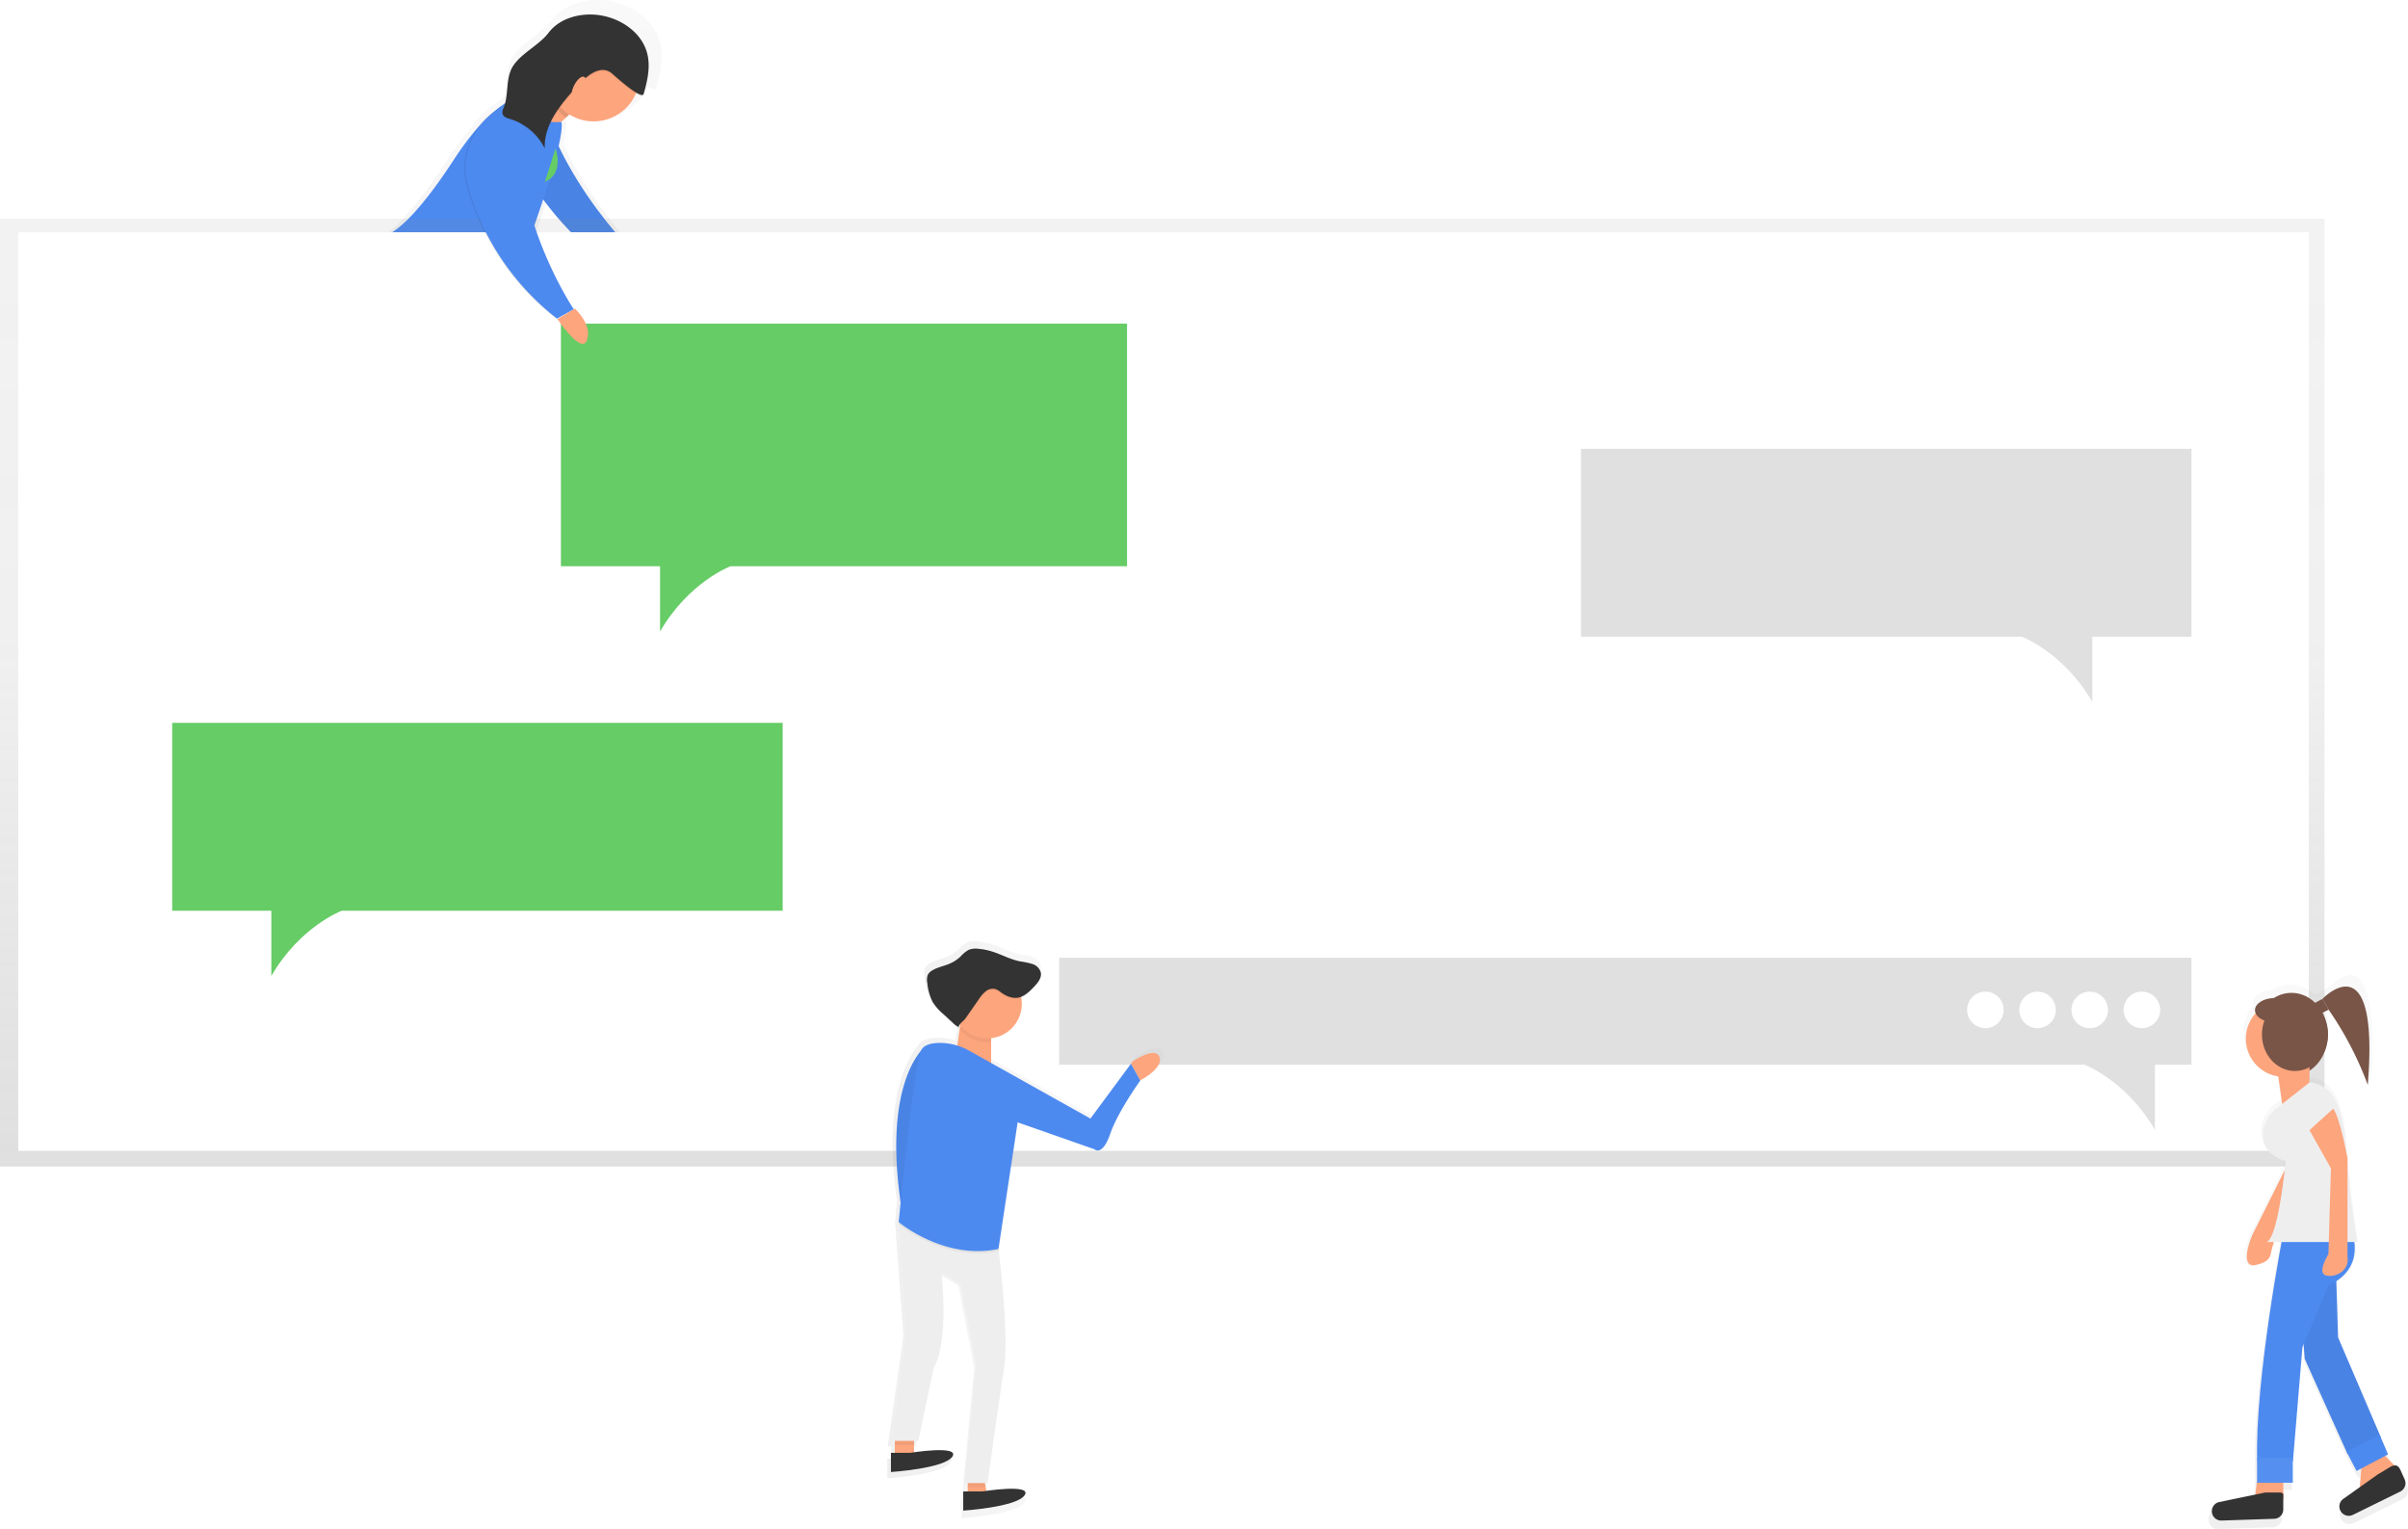 <svg id="95d739ec-b70d-49d7-99fc-b8ece31a16dc" data-name="Layer 1" xmlns="http://www.w3.org/2000/svg" xmlns:xlink="http://www.w3.org/1999/xlink" width="923" height="585.89" viewBox="0 0 923 585.89"><defs><linearGradient id="c4984e62-c3a2-4d63-a7f1-72d003cbf332" x1="337.02" y1="284.7" x2="337.02" y2="157.05" gradientUnits="userSpaceOnUse"><stop offset="0" stop-color="gray" stop-opacity="0.25"/><stop offset="0.54" stop-color="gray" stop-opacity="0.12"/><stop offset="1" stop-color="gray" stop-opacity="0.1"/></linearGradient><linearGradient id="ae1c94bd-8073-45d7-9d65-5e742daca578" x1="277.82" y1="250.69" x2="277.82" y2="249.92" xlink:href="#c4984e62-c3a2-4d63-a7f1-72d003cbf332"/><linearGradient id="d81b2846-b84e-4cfc-aa5a-6d397f959497" x1="445.5" y1="447" x2="445.5" y2="83.79" xlink:href="#c4984e62-c3a2-4d63-a7f1-72d003cbf332"/><linearGradient id="aa3e344a-b185-47a1-8d72-ce117b4596cd" x1="1022.23" y1="742.95" x2="1022.23" y2="530.74" xlink:href="#c4984e62-c3a2-4d63-a7f1-72d003cbf332"/><linearGradient id="019be7ee-c174-4831-83df-34be516e09e3" x1="477.63" y1="628.29" x2="583.5" y2="628.29" xlink:href="#c4984e62-c3a2-4d63-a7f1-72d003cbf332"/></defs><title>development</title><g opacity="0.5"><path d="M353.32,212.24c1-4.57,1.57-8.3,1.16-10.18l-.41.06.63-.28,1.7-1.57.05,0,1.4-1.29a19.31,19.31,0,0,0,27.94-8.82c1.69,1,3,1.43,3.22.55a42.78,42.78,0,0,0,2.08-12.39,20.46,20.46,0,0,0-.47-4.45c-2.13-9.49-11.86-15.85-21.54-16.75-7.43-.69-15.55,1.62-20.05,7.57-3.9,5.16-11.57,8.62-15,14.1-2.77,4.42-1.91,10.35-3.22,15.44a45.57,45.57,0,0,0-4.1,3,29.19,29.19,0,0,0-7.93,7.86,112.53,112.53,0,0,0-9.26,12.42c-14.86,22.83-23.86,30.25-28.93,32.35l42.62.27a107.59,107.59,0,0,0,29,34.48l.26-.14.18.15,7.06-3.91a156.05,156.05,0,0,1-16.56-35.25c1-2.8,2.29-6.6,3.67-10.82,9.82,13.22,24.07,27.66,43.48,36.48l3.15-5.6S368.36,243.66,353.32,212.24Z" transform="translate(-137.5 -157.05)" fill="url(#c4984e62-c3a2-4d63-a7f1-72d003cbf332)"/><path d="M280.61,250l-5.57,0S276.57,251.62,280.61,250Z" transform="translate(-137.5 -157.05)" fill="url(#ae1c94bd-8073-45d7-9d65-5e742daca578)"/></g><path d="M343.34,230.23c9,12.88,22.71,27.77,42,36.56l2.87-5.11s-34-29.72-43.95-68.58l-1,.87C334.78,201.35,334.78,217.95,343.34,230.23Z" transform="translate(-137.5 -157.05)" fill="#4d8af0"/><path d="M343.34,230.23c9,12.88,22.71,27.77,42,36.56l2.87-5.11s-34-29.72-43.95-68.58l-1,.87C334.78,201.35,334.78,217.95,343.34,230.23Z" transform="translate(-137.5 -157.05)" opacity="0.05"/><polygon points="210.07 31.31 203.45 35.15 196.16 46.33 206.56 50.41 215.41 46.46 221.46 40.88 210.07 31.31" fill="#fda57d"/><path d="M341.14,192.81s-12.48-1-29.44,25.08c-24.35,37.41-31.47,29.48-31.47,29.48l60.56.38s13.47-36.82,11.91-44C352.71,203.71,341.06,206,341.14,192.81Z" transform="translate(-137.5 -157.05)" fill="#4d8af0"/><path d="M347.39,188.23c.73,5.29,2.77,11.17,7.12,13.88l3.24-3-10.36-10.9Z" transform="translate(-137.5 -157.05)" opacity="0.1"/><circle cx="365.05" cy="185.94" r="17.65" transform="translate(39.3 392.75) rotate(-89.64)" fill="#fda57d"/><path d="M384.22,193.39c1.38-4.87,2.58-10,1.47-15-1.95-8.66-10.82-14.46-19.65-15.28-6.78-.63-14.19,1.48-18.29,6.91-3.56,4.7-4.14,11.06-7.27,16.06-2.9,4.63-7.85,7.88-10,12.89a3.13,3.13,0,0,0-.3,2.19c.39,1.15,1.76,1.55,2.92,1.9a21.89,21.89,0,0,1,13.22,11.18c-.33-9.36,6.43-17.29,12.81-24.14,3-3.2,8-7.9,12.5-4.91C372.24,185.67,383.46,196.07,384.22,193.39Z" transform="translate(-137.5 -157.05)" opacity="0.1"/><path d="M350.44,213.92s3.55,9.65-4.09,12.81" transform="translate(-137.5 -157.05)" fill="#66cc66"/><rect y="83.79" width="891" height="363.21" fill="url(#d81b2846-b84e-4cfc-aa5a-6d397f959497)"/><rect x="7" y="89" width="878" height="352" fill="#fff"/><path d="M352.5,281.05v93h38v25c11-19,27-25,27-25h152v-93Z" transform="translate(-137.5 -157.05)" fill="#66cc66"/><path d="M203.5,434.05v72h38v25c11-19,27-25,27-25h169v-72Z" transform="translate(-137.5 -157.05)" fill="#66cc66"/><path d="M977.5,329.05v72h-38v25c-11-19-27-25-27-25h-169v-72Z" transform="translate(-137.5 -157.05)" fill="#e0e0e0"/><path d="M977.5,524.05v41h-14v25c-11-19-27-25-27-25h-393v-41Z" transform="translate(-137.5 -157.05)" fill="#e0e0e0"/><circle cx="821" cy="387" r="7" fill="#fff"/><circle cx="801" cy="387" r="7" fill="#fff"/><circle cx="781" cy="387" r="7" fill="#fff"/><circle cx="761" cy="387" r="7" fill="#fff"/><path d="M316.6,229a98.19,98.19,0,0,0,34,50.14l6.44-3.57s-27.42-40.68-19.14-80.34l-1.76.41A26.59,26.59,0,0,0,316.6,229Z" transform="translate(-137.5 -157.05)" opacity="0.1"/><path d="M317,229a98.19,98.19,0,0,0,34,50.14l6.44-3.57S330,234.85,338.32,195.19l-1.76.41A26.59,26.59,0,0,0,317,229Z" transform="translate(-137.5 -157.05)" fill="#4d8af0"/><path d="M384.22,193c1.38-4.87,2.58-10,1.47-15-1.95-8.66-10.82-14.46-19.65-15.28-6.78-.63-14.19,1.48-18.29,6.91-3.56,4.7-10.55,7.86-13.68,12.86-2.9,4.63-1.44,11.07-3.62,16.09a3.13,3.13,0,0,0-.3,2.19c.39,1.15,1.76,1.55,2.92,1.9a21.89,21.89,0,0,1,13.22,11.18c-.33-9.36,6.43-17.29,12.81-24.14,3-3.2,8-7.9,12.5-4.91C372.24,185.27,383.46,195.67,384.22,193Z" transform="translate(-137.5 -157.05)" fill="#333"/><path d="M351.17,279.31s9.34,14,11.35,8-4.67-12-4.67-12Z" transform="translate(-137.5 -157.05)" fill="#fda57d"/><ellipse cx="359.37" cy="190.7" rx="4.67" ry="2" transform="translate(-109.45 269.74) rotate(-63.43)" fill="#fda57d"/><g opacity="0.5"><path d="M1032.94,539.2c10.78,17.8,13.5,31.58,13.5,31.58,3.2-57-14.15-36.7-15.83-35.74l0-.07-5.8,3.35a13.34,13.34,0,0,0-9.33-3.93,13,13,0,0,0-7,2.07c-4.13.1-7.43,2.2-7.43,4.8a3.13,3.13,0,0,0,.26,1.22,15,15,0,0,0,8.95,24.95l1.53,10.88-2.42,1.9a13.37,13.37,0,0,0-5.16,9.69c-.23,4,1.43,8.64,9,11,0,0-.13,1.39-.38,3.59l-12.8,25.6s-5.12,11.73.37,12.08c7.89-1.37,6.52-4.46,7.55-7.21l.6-2h3c-2.45,13.4-10.45,59.48-9.65,86.62v7.85l-.51,3.89-14.74,4.42a3.71,3.71,0,0,0,1.19,7.26l20.83-.69a3.71,3.71,0,0,0,3.58-3.7V728H1016v-8.47l3.77-45.19.49-1.16.45,5.87,16.95,37.66,3.77,6.59,1.64-.88-.52,6.19-6.86,6a3.71,3.71,0,0,0-.95,4.32h0a3.71,3.71,0,0,0,5,1.8l18.7-9.2a3.71,3.71,0,0,0,1.74-4.85l-1.65-3.65a3.69,3.69,0,0,0-2.58-2.08l-3.54-3.54,1.22-.66-2.82-6.59-16.95-39.54-.7-22.26a15.07,15.07,0,0,0,7.14-15.41h1.09s-2.4-14-3.65-29.19l-.12-1.48V600s-.13-.72-.35-1.88c-1.33-15-3.39-27-14.63-28.33l-.08.07v-4.63a17,17,0,0,0,7.29-14.31,18.14,18.14,0,0,0-2.18-8.68l5.25-3Z" transform="translate(-137.5 -157.05)" fill="url(#aa3e344a-b185-47a1-8d72-ce117b4596cd)"/></g><ellipse cx="878.33" cy="396.43" rx="13.98" ry="15.97" fill="#795548"/><polygon points="875.2 566.37 875.2 574.59 864.24 574.59 865.15 567.59 875.2 566.37" fill="#fda57d"/><path d="M1042.83,717l-.91,11h.61a17.6,17.6,0,0,0,11.7-4.45l3.21-2.86-8.22-8.22Z" transform="translate(-137.5 -157.05)" fill="#fda57d"/><polygon points="882.5 508.85 883.41 520.72 899.85 557.24 912.63 550.85 896.2 512.5 895.28 483.29 880.67 483.29 882.5 508.85" fill="#4d8af0"/><polygon points="882.5 508.85 883.41 520.72 899.85 557.24 912.63 550.85 896.2 512.5 895.28 483.29 880.67 483.29 882.5 508.85" opacity="0.05"/><path d="M1016.35,599.26l-15.52,31s-5,11.38.36,11.71c7.65-1.33,6.32-4.33,7.32-7l9.66-33Z" transform="translate(-137.5 -157.05)" fill="#fda57d"/><circle cx="875.45" cy="398.06" r="14.61" fill="#fda57d"/><polygon points="885.24 419.38 875 424.72 872.46 406.6 885.24 406.6 885.24 419.38" fill="#fda57d"/><path d="M1012.7,629.39s-11,56.6-10,87.65h13.69l3.65-43.82,10-23.74s13.69-4.56,9.13-20.09Z" transform="translate(-137.5 -157.05)" fill="#4d8af0"/><rect x="865.15" y="558.7" width="13.69" height="9.49" fill="#4d8af0"/><rect x="865.15" y="558.7" width="13.69" height="9.49" fill="#fff" opacity="0.05"/><polygon points="899.48 556.39 903.28 563.69 915.37 557.32 912.14 549.82 899.48 556.39" fill="#4d8af0"/><path d="M1005.06,729.14l-17.19,3.56a3.59,3.59,0,0,0-2.56,3.44h0a3.59,3.59,0,0,0,3.71,3.59l20.2-.67a3.59,3.59,0,0,0,3.47-3.59v-3.88c0-2,.39-2.59-1.59-2.59h-5A3.59,3.59,0,0,0,1005.06,729.14Z" transform="translate(-137.5 -157.05)" fill="#333"/><path d="M1022.82,571.79l-12.9,10.15a13,13,0,0,0-5,9.4c-.22,3.9,1.39,8.38,8.69,10.66,0,0-2.74,29.22-7.3,31H1041s-2.33-13.53-3.53-28.3C1036.07,587.66,1035.06,573.26,1022.82,571.79Z" transform="translate(-137.5 -157.05)" fill="#eee"/><path d="M1022.74,590.13l8.22,14.61L1030,637.6s-4.56,7.3-.91,8.22,9.13-1.83,8.22-7.3V601.08s-2.74-15.52-5.48-19.17Z" transform="translate(-137.5 -157.05)" fill="#fda57d"/><path d="M1049,722l-13.56,9.61a3.59,3.59,0,0,0-.92,4.19h0a3.59,3.59,0,0,0,4.86,1.75l18.14-8.92a3.59,3.59,0,0,0,1.69-4.7l-1.6-3.54c-.82-1.81-1.8-2.2-3.61-1.38l-5,3C1048.68,722.14,1049.26,721.77,1049,722Z" transform="translate(-137.5 -157.05)" fill="#333"/><polygon points="892.59 386.91 889.28 388.55 886.95 384.51 890.22 382.76 892.59 386.91" fill="#795548"/><path d="M1027.72,539.82s21.92-23.1,17.37,33a129.42,129.42,0,0,0-15-28.82Z" transform="translate(-137.5 -157.05)" fill="#795548"/><ellipse cx="879.66" cy="396.43" rx="12.65" ry="13.98" fill="#795548"/><ellipse cx="871.84" cy="387.11" rx="7.49" ry="4.66" fill="#795548"/><g opacity="0.5"><path d="M583.33,560.38c-1.51-4.53-10.49,1.59-10.49,1.59l-.74,1-16,21.57L517.06,562.7v-9.78a13.58,13.58,0,0,0,11.88-15.8,14.73,14.73,0,0,0,5-4c1.36-1.45,2.82-3.2,2.68-5.13a3.56,3.56,0,0,0-.05-.92,4.92,4.92,0,0,0-3.34-3.38,31.8,31.8,0,0,0-4.86-1c-3.87-.76-7.37-2.78-11.15-3.93a25.37,25.37,0,0,0-5.27-1,7.68,7.68,0,0,0-3.79.42,13,13,0,0,0-3.25,2.67,14.78,14.78,0,0,1-4.26,2.77c-2.34,1-5,1.4-7.08,2.81a4.17,4.17,0,0,0-1.43,1.43,3.89,3.89,0,0,0-.38,2,10.19,10.19,0,0,0,.14,1.84,20.57,20.57,0,0,0,2.11,7.52,21.26,21.26,0,0,0,4.26,4.78l3.55,3.25a8,8,0,0,0,2.44,1.81,1.87,1.87,0,0,1,.55-1.34l-1.15,8a23.26,23.26,0,0,0-6.6-1c-3,0-6.07.51-7.4,2.57a2.85,2.85,0,0,0-.2.39c-4.16,4.94-13.7,20.94-8.09,59.79-.48,4.75-.77,7.76-.77,7.76l0,.48,0,.36.06.05,3.12,42.9-6,42.28h1.34v4.7h-1.51v7.55s21-1.34,24.16-6c2.65-3.9-10.54-2.37-15.1-1.73V713h.08v-1.59h1.59l6-28.69c6.21-10.74,3-37.58,3-37.58l7.55,4.53,6,31.54L506.49,728h1.34v3.27h-1.76v7.55s21-1.34,24.16-6c2.64-3.9-10.53-2.37-15.1-1.73l-.51-3h.92l6-42.28c3-11.45-1.08-45.07-1.62-49.37l7.49-49.45-.11-.14.11-.7,30.2,10.57s3,3,6.12-6c2.9-8.39,10.86-19.64,11.89-21.07l.11-.15S584.84,564.91,583.33,560.38Z" transform="translate(-137.5 -157.05)" fill="url(#019be7ee-c174-4831-83df-34be516e09e3)"/></g><polygon points="342.99 550.68 342.99 558.03 350.34 558.03 350.34 547.74 342.99 550.68" fill="#fda57d"/><polygon points="370.93 565.39 370.93 574.21 378.28 572.74 376.81 563.92 370.93 565.39" fill="#fda57d"/><path d="M492.33,557.83s-17.56,13.15-8.9,64.62Z" transform="translate(-137.5 -157.05)" fill="#4d8af0"/><path d="M492.33,557.83s-17.56,13.15-8.9,64.62Z" transform="translate(-137.5 -157.05)" opacity="0.05"/><polygon points="377.63 569.88 376.89 565.47 371.01 566.94 371.01 569.88 377.63 569.88" opacity="0.05"/><polygon points="343.07 553.71 350.42 553.71 350.42 549.29 343.07 552.23 343.07 553.71" opacity="0.05"/><polygon points="368.15 392.04 366.68 402.33 379.91 409.69 379.91 394.98 368.15 392.04" fill="#fda57d"/><path d="M479.18,709.21,485.06,668,482,625.39l38.23,10.29s4.74,36.6,1.63,48.52l-5.88,41.17h-8.82l4.41-45.58-5.88-30.72-7.35-4.41s3.1,26.14-2.94,36.6l-5.88,27.94Z" transform="translate(-137.5 -157.05)" fill="#eee"/><path d="M581.95,562.16c-1.47-4.41-10.21,1.55-10.21,1.55l-.72,1,3.47,6.45.11-.15S583.42,566.57,581.95,562.16Z" transform="translate(-137.5 -157.05)" fill="#fda57d"/><path d="M505.49,558.57s-11.76-3.1-14.7,1.47S482,626.21,482,626.21s17.48,14.7,38.23,10.29L527.54,588Z" transform="translate(-137.5 -157.05)" opacity="0.05"/><path d="M555.48,585.69l-46.48-26a23.2,23.2,0,0,0-11-3c-2.94,0-5.92.5-7.2,2.5-2.94,4.57-8.82,66.17-8.82,66.17s17.48,14.7,38.23,10.29l7.35-48.52L557,597.45s2.94,2.94,6-5.8c2.82-8.17,10.57-19.12,11.57-20.52L571,564.69Z" transform="translate(-137.5 -157.05)" fill="#4d8af0"/><path d="M505.45,551.38a13.21,13.21,0,0,0,10.41,5.07,13.36,13.36,0,0,0,1.47-.08V553.5l-11.76-2.94Z" transform="translate(-137.5 -157.05)" opacity="0.05"/><circle cx="378.44" cy="384.69" r="13.23" fill="#fda57d"/><path d="M479,713.78v7.35s20.42-1.31,23.53-5.88-16.17-1.47-16.17-1.47Z" transform="translate(-137.5 -157.05)" fill="#333"/><path d="M506.71,728.57v7.35s20.42-1.31,23.53-5.88-16.17-1.47-16.17-1.47Z" transform="translate(-137.5 -157.05)" fill="#333"/><path d="M507.55,547.81l5.17-7.4a12.64,12.64,0,0,1,2.62-3,4.28,4.28,0,0,1,3.77-.84,7.67,7.67,0,0,1,2.06,1.25c1.93,1.41,4.31,2.45,6.66,2s4.35-2.36,6.06-4.19c1.42-1.51,2.95-3.36,2.56-5.4A4.79,4.79,0,0,0,533.2,527a31,31,0,0,0-4.73-1c-3.77-.74-7.18-2.71-10.86-3.82a24.7,24.7,0,0,0-5.13-1,7.48,7.48,0,0,0-3.69.41,12.65,12.65,0,0,0-3.16,2.6,14.39,14.39,0,0,1-4.15,2.7c-2.28,1-4.82,1.37-6.89,2.73A4.06,4.06,0,0,0,493.2,531a5.32,5.32,0,0,0-.24,3.28,20,20,0,0,0,2.06,7.32,20.7,20.7,0,0,0,4.14,4.65l3.45,3.17a7.76,7.76,0,0,0,2.38,1.76C504.84,550.08,506.9,548.74,507.55,547.81Z" transform="translate(-137.5 -157.05)" opacity="0.05"/><path d="M507.55,547.32l5.17-7.4a12.64,12.64,0,0,1,2.62-3,4.28,4.28,0,0,1,3.77-.84,7.67,7.67,0,0,1,2.06,1.25c1.93,1.41,4.31,2.45,6.66,2s4.35-2.36,6.06-4.19c1.42-1.51,2.95-3.36,2.56-5.4a4.79,4.79,0,0,0-3.25-3.29,31,31,0,0,0-4.73-1c-3.77-.74-7.18-2.71-10.86-3.82a24.7,24.7,0,0,0-5.13-1,7.48,7.48,0,0,0-3.69.41,12.65,12.65,0,0,0-3.16,2.6,14.39,14.39,0,0,1-4.15,2.7c-2.28,1-4.82,1.37-6.89,2.73a4.06,4.06,0,0,0-1.39,1.39,5.32,5.32,0,0,0-.24,3.28,20,20,0,0,0,2.06,7.32,20.7,20.7,0,0,0,4.14,4.65l3.45,3.17a7.76,7.76,0,0,0,2.38,1.76C504.84,549.59,506.9,548.25,507.55,547.32Z" transform="translate(-137.5 -157.05)" fill="#333"/></svg>